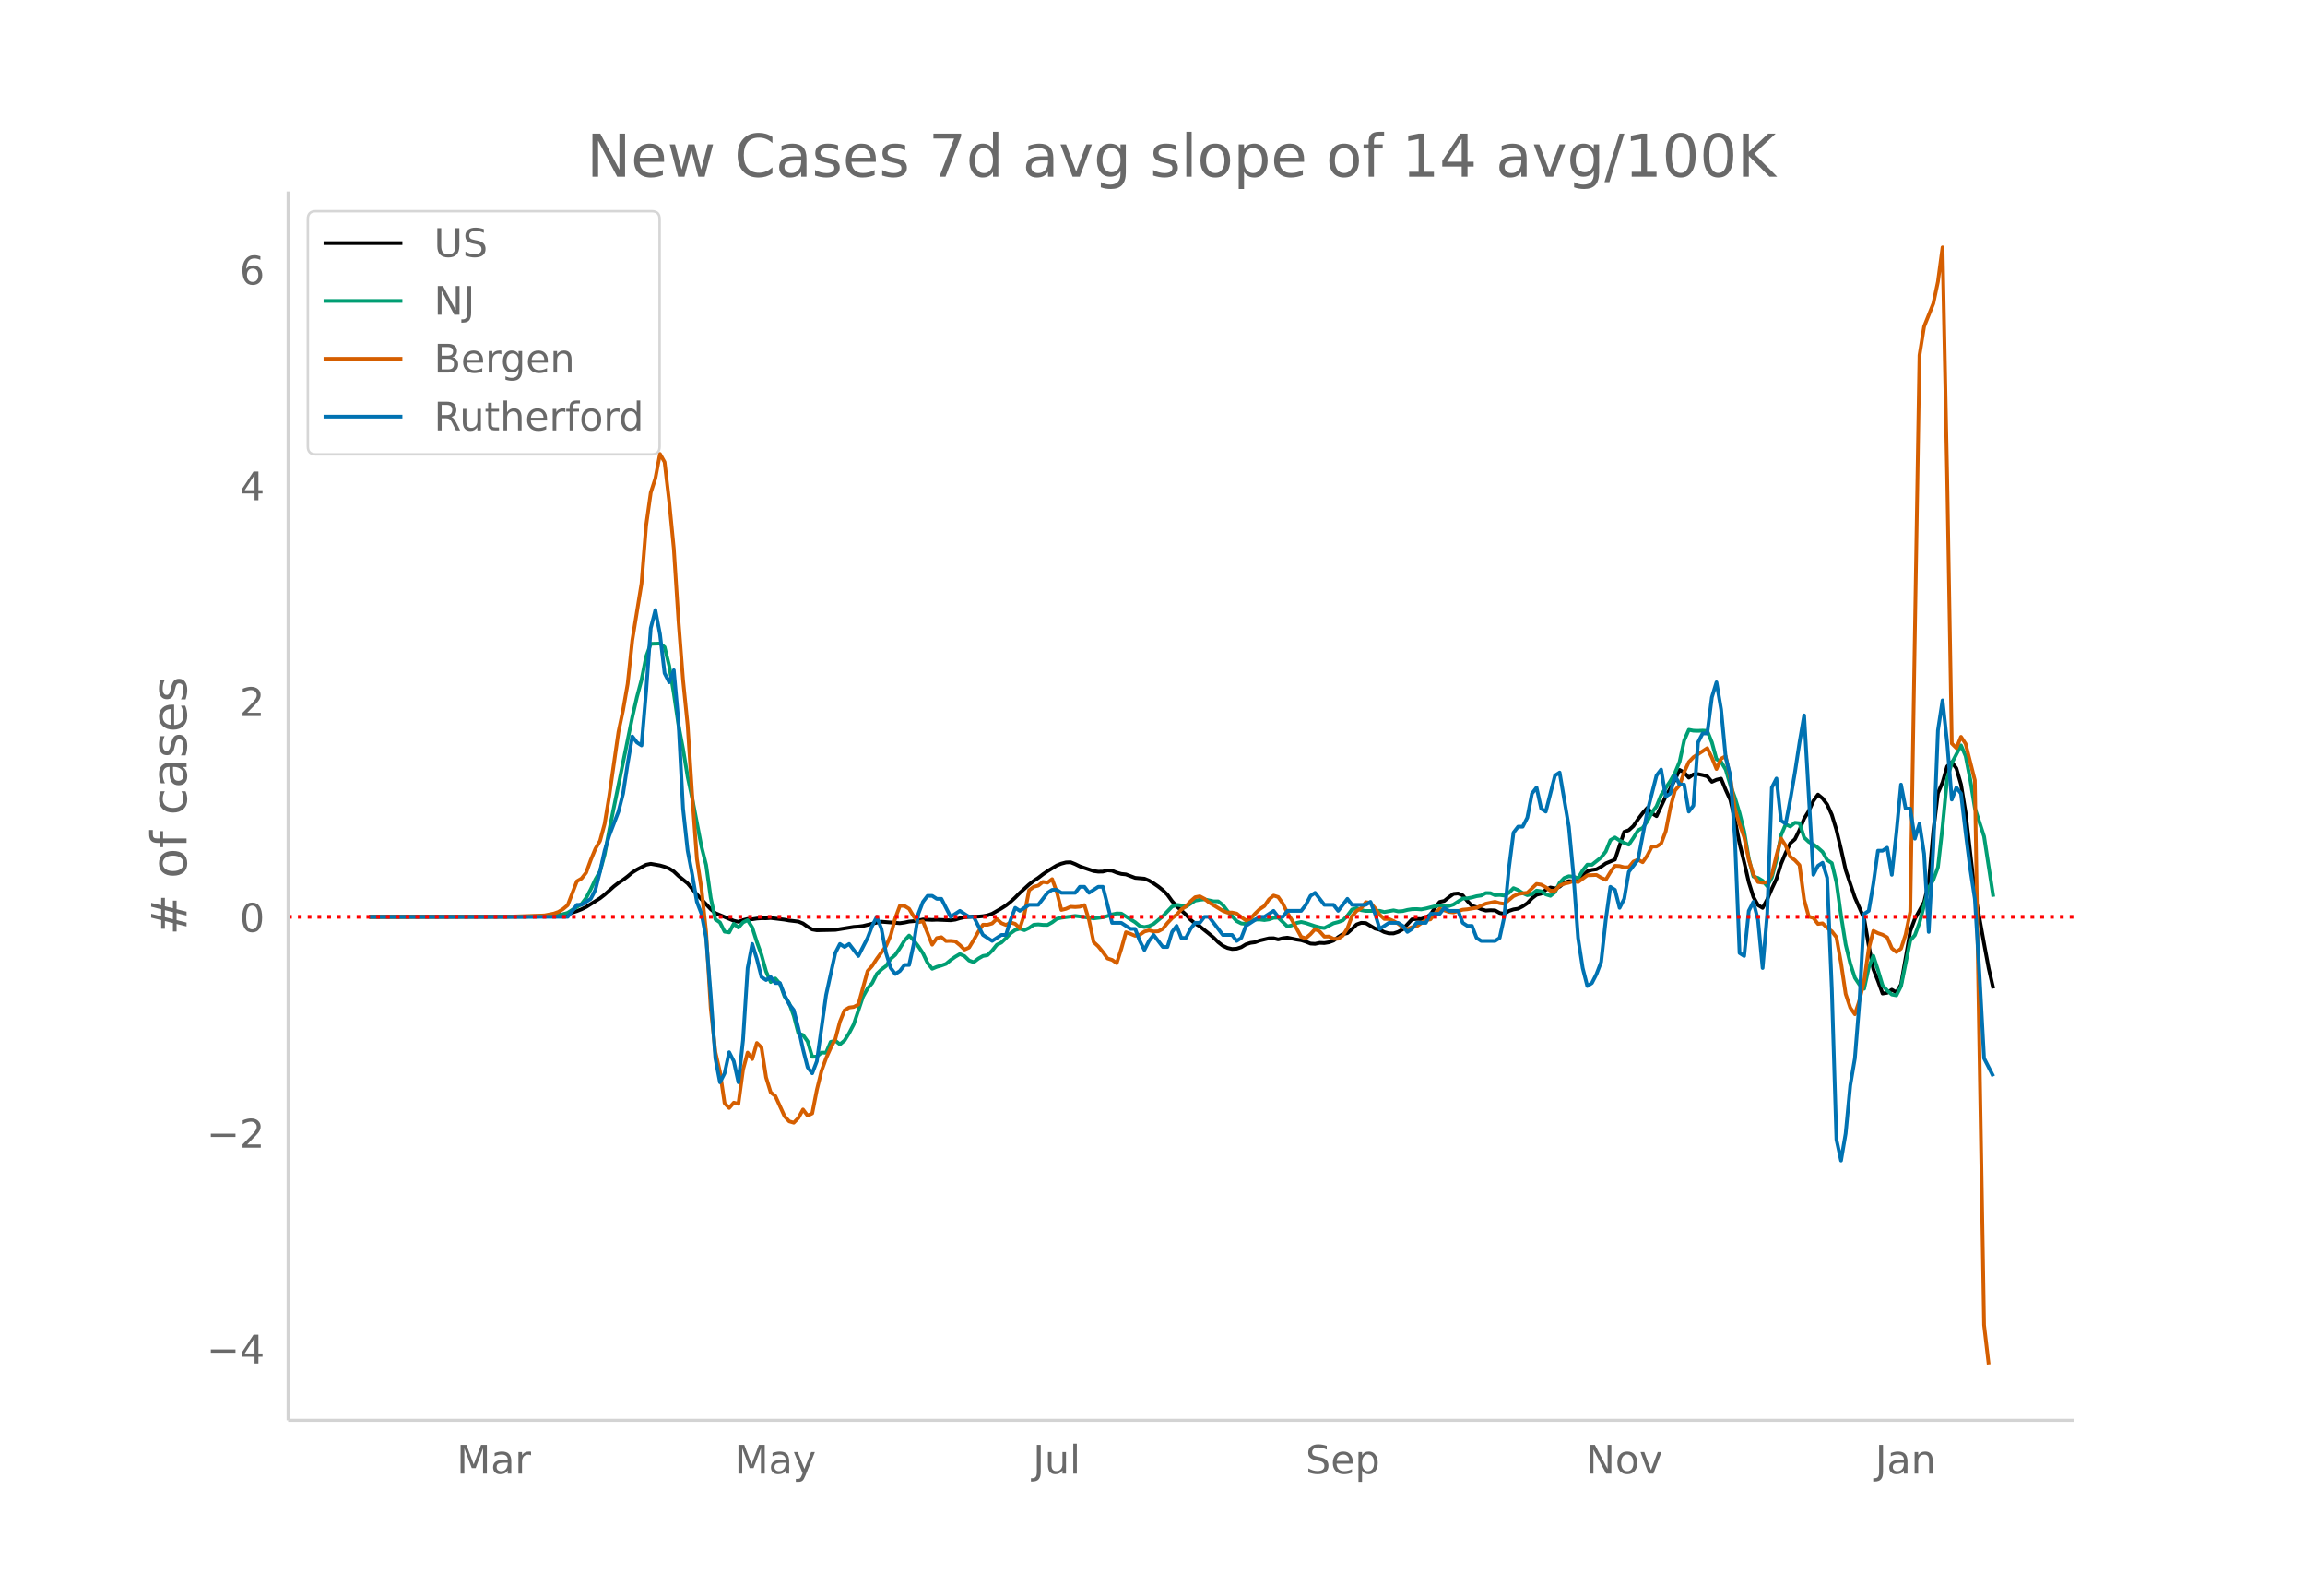 <svg height="864" viewBox="0 0 936 648" width="1248" xmlns="http://www.w3.org/2000/svg" xmlns:xlink="http://www.w3.org/1999/xlink"><defs><style>*{stroke-linecap:butt;stroke-linejoin:round}</style></defs><g id="figure_1"><path d="M0 648h936V0H0z" fill="#fff" id="patch_1"/><g id="axes_1"><path d="M117 576.72h725.4V77.76H117z" fill="none" id="patch_2"/><path clip-path="url(#p8d9225d929)" d="M149.973 372.312l61.824-.085 7.493-.172 5.62-.334 3.748-.38 1.873-.305 1.874-.455 1.873-.612 1.873-.743 1.874-.924 5.62-3.55 1.874-1.455 3.747-3.353 1.873-1.449 1.873-1.219 1.874-1.425 1.873-1.57 1.874-1.173 3.747-1.952 1.873-.387 3.747.668 1.874.534 1.873.718 1.873 1.184 1.874 1.775 3.747 3.07 3.747 4.494 5.62 5.985 1.874 1.597 3.746 1.56 3.747 1.558 1.874.416 1.873-.688 1.874-.488 1.873.137 1.874-.286 1.873-.125 1.873.02 1.874-.13 5.62.682 1.874.338 3.747.452 1.873.756 1.874 1.33 1.873 1.098 1.873.337 7.494-.164 7.494-1.212 1.873-.126 1.874-.244 5.62-1.365 1.874-.362 7.494.603 1.873-.26 1.873-.4 1.874-.16 1.873-.275 1.874-.42 3.747.187 1.873-.078 5.62.227 1.874-.263 1.873-.57 1.874-.417 3.747-.27 1.873.013 1.874-.171 1.873-.34 1.874-.657 3.746-2.152 1.874-1.208 1.873-1.49 1.874-1.725 1.873-1.896 3.747-3.402 1.874-1.465 1.873-1.23 1.873-1.444 1.874-1.286 3.747-2.296 1.873-.741 1.874-.49 1.873-.074 1.874.748 1.873.932 5.62 1.894 1.874.252 1.873-.04 1.874-.502 1.873.155 1.874.77 1.873.528 1.874.193 3.746 1.41 3.747.318 1.874.776 1.873 1.112 1.874 1.292 1.873 1.497 1.874 1.86 1.873 2.6 1.874 2.077 3.746 3.383 1.874 2.08 1.873 1.567 1.874 1.12 3.747 3.007 1.873 1.57 1.874 1.864 1.873 1.458 1.874.87 1.873.431 1.873-.119 1.874-.614 1.873-1.156 1.874-.61 1.873-.252 1.874-.694 3.747-.9 1.873-.035 1.873.495 1.874-.499 1.873-.228 3.747.776 1.874.266 1.873.6 1.874.763 1.873.114 1.874-.404 1.873.081 1.873-.31 1.874-.676 1.873-1.435 1.874-1.206 1.873-.4 1.874-1.675 1.873-1.838 1.874-.663 1.873.104 3.747 2.246 1.873.455 1.874.958 1.873.512 1.874.018 1.873-.61 1.874-1.045 3.747-4.038 1.873-.164 1.873.023 1.874-.657 1.873-1.081 1.874-2.952 1.873-2.264 1.874-.411 1.873-1.511 1.874-1.353 1.873-.172 1.873.772 1.874 2.311 1.873 1.966 1.874.547 1.873.807 1.874.56 1.873-.137 1.874.068 1.873 1.045 1.874.34 1.873-1.159 1.873-.62 1.874-.298 1.873-.968 1.874-1.248 1.873-2.018 1.874-1.428 1.873-.447 1.874-1.586 1.873-.937 1.873.372 1.874-.691 1.873-1.605 1.874-.659 1.873.112 1.874-.456 3.747-3.625 1.873-.566 1.874-.262 1.873-1.056 1.873-1.334 3.747-1.552 3.747-11.273 1.874-.666 1.873-1.709 1.874-2.75 1.873-2.478 1.873-2.12 1.874 2.179 1.873 1.173 3.747-8.003 1.874-3.28 1.873-3.554 1.874-3.93 1.873 1.007 1.874 2.137 1.873-1.335 1.873-.108 1.874.387 1.873.515 1.874 2.232 1.873-.837 1.874-.457 1.873 4.55 1.874 4.114 1.873 8.18 1.874 9.525 1.873 7.557 1.873 8.12 1.874 6 1.873 3.308 1.874 1.143 1.873-3.464 1.874-4.34 1.873-4.003 1.874-6.073 1.873-4.466 1.873-3.929 1.874-1.614 1.873-3.794 1.874-4.592 1.873-3.029 1.874-4.15 1.873-2.57 1.874 1.552 1.873 2.48 1.874 4.168 1.873 6.154 1.873 7.834 1.874 8.435 3.747 11.178 3.747 8.5 1.873 11.012 1.874 9.618 1.873 4.71 1.873 5.14 1.874-.291 1.873-1.255 1.874 1.082 1.873-3.225 3.747-21.617 1.874-5.01 3.747-6.812 1.873-7.842 1.873-21.021 1.874-15.382 1.873-4.371 1.874-6.492 1.873-1.712 1.874 2.504 1.873 6.515 1.874 11.44 3.746 32.52 3.747 20.708 1.874 10.06 1.873 8.179h0" fill="none" stroke="#000" stroke-linecap="round" stroke-width="1.5" id="line2d_1"/><path clip-path="url(#p8d9225d929)" d="M149.973 372.312l67.444-.098 3.747-.11 5.62-.434 1.874-.4 1.873-.611 5.62-3.567 1.874-2.469 1.873-3.539 1.874-3.981 1.873-3.27 1.874-6.826 1.873-9.896 9.367-45.886 1.874-8.14 1.873-7.022 1.874-9.43 1.873-5.2 3.747-.116 1.874 1.457 1.873 7.574 1.873 11.202 1.874 12.769 1.873 9.778 1.874 11.396 1.873 8.774 3.747 19.564 1.874 7.377 1.873 13.357 1.874 8.751 1.873 1.261 1.873 3.748 1.874.29 1.873-3.504 1.874 1.553 1.873-2.117 1.874-.896 1.873 2.99 1.874 5.867 1.873 5.24 1.873 6.766 1.874 4.256 1.873-1.425 1.874 2.12 1.873 5.187 1.874 2.698 1.873 5.157 1.874 7.168 1.873.614 1.874 2.61 1.873 6.235 1.873-.09 1.874-1.607 1.873.028 1.874-4.377 1.873-.516 1.874 1.515 1.873-1.548 1.874-3.017 1.873-3.604 3.747-11.168 1.873-3.37 1.874-2.177 1.873-3.74 1.874-1.812 1.873-1.382 1.874-2.912 1.873-1.626 1.874-2.741 1.873-3.046 1.873-2.048 1.874 1.935 1.873 2.46 1.874 2.79 1.873 3.94 1.874 2.368 1.873-.783 1.874-.541 1.873-.67 1.873-1.565 1.874-1.319 1.873-1.107 1.874.835 1.873 1.807 1.874.667 1.873-1.452 1.874-1.07 1.873-.334 1.874-1.843 1.873-2.343 1.873-.941 1.874-1.787 1.873-1.989 1.874-1.311 1.873-.523 1.874.588 1.873-.875 1.874-1.31 1.873-.145 1.873.184 1.874.032 1.873-1.054 1.874-1.422 1.873-.456 5.62-.725 3.748.448 3.746.554 3.747-.456 1.874-.49 1.873-.672 1.874-.396 1.873.053 5.62 3.529 1.874 1.56 1.873.388 1.874-.362 1.873-.912 3.747-3.14 3.747-3.91 1.874-.691 1.873.234 1.873.503 3.747-2.462 1.874-.337 1.873-.191 3.747.828 1.874.013 1.873 1.434 1.874 2.487 3.746 4.092 1.874.95 1.873.163 3.747-1.73 1.874-.04 1.873.237 1.874-.277 1.873-.642 1.873-.078 3.747 3.602 1.874-.493 1.873-.942 1.874-.397 1.873.445 3.747 1.256 1.874.498 1.873.265 3.747-1.943 1.873-.479 1.874-.68 1.873-1.92 1.874-2.521 1.873-.574 1.874.855 1.873.32 5.62-.055 1.874.486 3.747-.68 1.873.415 1.874-.126 1.873-.473 1.874-.294 1.873-.046 1.873.131 1.874-.36 3.747-.953 1.873-.24 3.747.19 1.874-.615 3.746-2.444 1.874-.09 1.873-.348 1.874-.513 1.873-.277 1.874-.992 1.873.035 1.874.834 1.873-.104 1.874.25 1.873-1.11 1.873-1.906 1.874.768 1.873 1.256 1.874.843 1.873-.438 1.874-1.442 1.873.292 1.874 1.256 1.873.594 1.873-1.51 1.874-3.776 1.873-1.96 1.874-.713 1.873.174 1.874.657 1.873-3.189 1.874-2.336 1.873.048 3.747-2.982 1.873-2.404 1.874-4.6 1.873-1.1 1.874 1.24 1.873.962 1.874.714 1.873-2.768 1.874-3.03 1.873-1 1.873-2.683 1.874-3.518 1.873-2.58 1.874-4.576 3.747-5.716 1.873-3.27 1.874-4.512 1.873-8.694 1.874-4.303 1.873.36 1.873.06 1.874-.08 1.873.1 1.874 4.629 1.873 6.886 1.874 1.06 1.873 3.136 1.874 6.267 1.873 5.202 1.874 6.166 1.873 7.478 1.873 11.03 1.874 7.288 1.873.59 1.874 1.142 1.873 2.177 1.874-3.494 1.873-7.205 1.874-9.993 1.873-4.404 1.873.866 1.874-1.53 1.873.193 1.874 5.81 1.873 1.764 1.874 1.05 1.873 1.393 1.874 1.674 1.873 3.28 1.874 1.253 1.873 7.813 1.873 13.505 1.874 11.73 1.873 7.766 1.874 5.749 1.873 2.839 1.874 1.616 1.873-8.623 1.874-4.74 1.873 5.747 1.873 6.262 1.874 2.048 1.873 1.639 1.874.35 1.873-3.71 3.747-18.55 1.874-2.187 1.873-5.021 3.747-14.218 1.873-3.22 1.874-5.101 1.873-16.486 1.874-19.488 1.873-6.353 3.747-7.188 1.874 4.334 1.873 9.537 1.873 11.585 3.747 11.532 3.747 24.497h0" fill="none" stroke="#009e73" stroke-linecap="round" stroke-width="1.5" id="line2d_2"/><path clip-path="url(#p8d9225d929)" d="M149.973 372.312l56.203-.072 13.114-.431 1.874-.096 3.747-.744 1.873-.671 1.874-1.175 1.873-1.559 3.747-9.736 1.873-1.103 1.874-2.375 1.873-5.155 1.874-4.533 1.873-3.19 1.874-6.906 1.873-11.343 3.747-26.02 1.873-8.848 1.874-10.72 1.873-17.65 3.747-23.045 1.874-23.55 1.873-13.357 1.874-5.78 1.873-9.928 1.874 3.31 1.873 16.115 1.873 19.065 1.874 28.993 1.873 24.317 1.874 18.44 1.873 28.778 1.874 25.372 1.873 12.278 1.874 17.386 1.873 31.032 1.874 17.674 1.873 8.153 1.873 12.734 1.874 1.943 1.873-2.159 1.874.48 1.873-13.837 1.874-6.979 1.873 2.638 1.874-6.546 1.873 1.846 1.873 12.158 1.874 6.092 1.873 1.439 3.747 8.225 1.874 2.062 1.873.552 1.874-1.919 1.873-3.429 1.874 2.494 1.873-.935 1.873-9.545 1.874-7.625 1.873-5.204 1.874-4.173 1.873-3.573 1.874-7.099 1.873-4.628 1.874-1.127 1.873-.24 1.873-.983 3.747-13.597 1.874-2.11 1.873-2.878 3.747-5.156 1.874-4.293 1.873-7.05 1.874-5.012 1.873.072 1.873 1.15 1.874 3.142 1.873 2.326 1.874-.36 3.747 9.473 1.873-2.686 1.874-.36 1.873 1.56 1.873-.049 1.874.192 1.873 1.511 1.874 1.823 1.873-.816 1.874-3.07 1.873-3.333 1.874-2.877 1.873.024 1.874-.528 1.873-1.822 1.873 1.678 1.874.768 1.873-1.032 1.874.576 1.873 1.799 1.874-5.804 1.873-9.64 1.874-1.415 1.873-.504 1.873-1.487 1.874.288 1.873-1.415 1.874 5.132 1.873 7.386 1.874-.455 1.873-.84 1.874.12 1.873-.143 1.874-.648 1.873 6.14 1.873 8.872 1.874 1.75 1.873 2.303 1.874 2.59 1.873.6 1.874 1.318 1.873-5.875 1.874-6.667 1.873.648 1.873.791 1.874-.432 1.873-1.295 1.874-.503 1.873.48 1.874-.072 1.873-1.008 1.874-2.374 1.873-1.966 1.874-1.391 1.873-2.11 1.873-1.295 1.874-2.039 1.873-1.678 1.874-.36 1.873.983 1.874 1.51 5.62 3.406 1.874.72 1.873-.024 1.873.407 1.874 1.463 1.873 1.32 1.874-.72 1.873-2.063 1.874-1.798 1.873-1.247 1.874-2.71 1.873-1.559 1.873.6 1.874 2.685 1.873 3.79 1.874 2.997 3.747 6.739 1.873.503 1.874-1.63 1.873-2.063 1.874.984 1.873 2.086 1.873-.048 1.874.935 1.873-.024 1.874-1.295 1.873-2.902 1.874-4.964 1.873-2.158 1.874-1.103 1.873-2.446 1.873.312 1.874 2.158 1.873 2.662 1.874 1.703 1.873.024 1.874.815 1.873 1.079 1.874 1.487 1.873.743 1.874-.84 1.873-.31 3.747-2.567 1.873-.264 1.874-2.446 1.873-1.87 3.747 1.27 1.874.217 3.746-1.103 1.874-.168 3.747-.624 3.747-1.655 3.747-.767 1.873.576 1.874.24 3.746-3.118 1.874-.815 1.873-.36 1.874-.192 3.747-3.597 1.873.288 1.874 1.079 1.873 1.39 1.873-.023 1.874-2.063 1.873-.743 1.874-.432 1.873-.647 1.874.407 3.747-2.757 3.747-.144 1.873 1.127 1.873.84 1.874-3.094 1.873-2.566 1.874.096 1.873.503 1.874-.024 1.873-2.302 1.874-.767 1.873 1.03 1.873-2.709 1.874-3.645 1.873-.024 1.874-1.2 1.873-4.987 1.874-9.617 1.873-6.954 1.874-2.134 1.873-5.324 1.874-4.1 1.873-1.967 3.747-2.446 1.873-1.223 1.874 3.837 1.873 4.628 1.874-4.197 1.873-1.007 1.874 8.92 1.873 12.471 1.874 6.26 1.873 5.227 1.873 9.16 1.874 6.044 1.873 3.021 1.874.264 1.873-.216 1.874-3.07 1.873-7.769 1.874-6.883 1.873 2.902 1.873 4.509 1.874 1.414 1.873 1.99 1.874 14.054 1.873 6.858 1.874.504 1.873 2.47 1.874-.24 1.873 1.823 1.874 1.415 1.873 2.398 1.873 10.503 1.874 12.518 1.873 5.612 1.874 2.638 1.873-5.732 1.874-7.841 1.873-13.022 1.874-7.266 1.873.935 1.873.623 1.874 1.08 1.873 4.412 1.874 1.535 1.873-1.391 1.874-5.707 1.873-9.305 3.747-225.949 1.874-11.63 3.746-9.353 1.874-8.873 1.873-13.933 1.874 93.166 1.873 108.298 1.874 1.87 1.873-4.58 1.874 2.83 3.746 14.82 3.747 221.2 1.874 15.996h0" fill="none" stroke="#d55e00" stroke-linecap="round" stroke-width="1.5" id="line2d_3"/><path clip-path="url(#p8d9225d929)" d="M149.973 372.312h80.558l3.747-4.885h1.873l3.747-2.443 1.874-3.664 1.873-7.329 1.874-8.55 1.873-6.106 3.747-9.771 1.873-7.329 1.874-12.214 1.873-10.992 1.874 2.443 1.873 1.221 1.874-21.985 1.873-25.65 1.874-7.328 1.873 9.772 1.874 15.878 1.873 3.664 1.873-4.886 1.874 20.764 1.873 35.42 1.874 17.1 1.873 9.77 1.874 10.993 1.873 4.886 1.874 9.771 1.873 23.206 1.874 25.65 1.873 9.77 1.873-3.663 1.874-8.55 1.873 3.664 1.874 8.55 1.873-17.1 1.874-29.313 1.873-9.771 1.874 6.107 1.873 7.328 1.873 1.221 1.874-1.221 1.873 2.443h1.874l1.873 4.885 1.874 3.665 1.873 2.442 1.874 7.329 1.873 8.55 1.874 7.328 1.873 2.443 1.873-4.886 3.747-26.87 3.747-17.1 1.874-3.664 1.873 1.221 1.874-1.221 3.746 4.885 3.747-7.328 1.874-4.886 1.873-3.664 1.874 4.886 1.873 9.77 1.874 6.108 1.873 2.443 1.874-1.222 1.873-2.443h1.873l1.874-8.55 1.873-12.213 1.874-4.886 1.873-2.443h1.874l1.873 1.222h1.874l3.746 7.328 3.747-2.443 3.747 2.443h1.874l3.747 7.329 3.747 2.442 3.746-2.442h1.874l1.873-6.107 1.874-4.886 1.873 1.221 3.747-2.442h3.747l3.747-4.886 1.873-1.221h1.874l1.873 1.221h5.62l1.874-2.443h1.874l1.873 2.443 3.747-2.443h1.873l3.747 14.657h3.747l3.747 2.443h1.873l1.874 4.885 1.873 3.665 1.874-3.665 1.873-2.442 3.747 4.885h1.874l1.873-6.107 1.874-2.443 1.873 4.886h1.873l1.874-3.664 1.873-2.443h1.874l1.873-2.443h1.874l5.62 7.329h3.747l1.873 2.442 1.874-1.221 1.873-4.886 5.62-3.664h1.874l3.747-2.443 1.873 2.443h1.874l1.873-2.443h5.62l1.874-2.442 1.874-3.665 1.873-1.22 3.747 4.885h3.747l1.873 2.442 3.747-4.885 1.874 2.443h5.62l1.873-1.222 1.874 4.886 1.873 6.107 3.747-2.443h3.747l1.874 1.221 1.873 2.443 1.874-1.221 1.873-2.443h3.747l1.873-3.664h3.747l1.874-2.443 1.873 1.221h3.747l1.873 4.886 1.874 1.221h1.873l1.874 4.886 1.873 1.221h5.62l1.874-1.221 1.874-8.55 1.873-19.542 1.873-14.657 1.874-2.442h1.873l1.874-3.665 1.873-9.77 1.874-2.444 1.873 8.55 1.874 1.222 3.746-14.657 1.874-1.222 3.747 21.986 1.873 19.542 1.874 25.649 1.873 12.214 1.874 7.328 1.873-1.221 1.874-3.664 1.873-4.886 1.873-17.1 1.874-13.435 1.873 1.222 1.874 7.328 1.873-3.664 1.874-10.993 3.747-4.885 3.746-19.542 3.747-14.657 1.874-2.443 1.873 10.993 1.874-1.222 1.873-7.328 1.874 3.664h1.873l1.874 10.993 1.873-2.443 1.873-25.65 1.874-3.664h1.873l1.874-14.656 1.873-6.107 1.874 10.992 1.873 19.543 1.874 7.328 1.873 25.65 1.874 46.412 1.873 1.221 1.873-18.32 1.874-3.665 1.873 7.329 1.874 19.542 1.873-21.985 1.874-51.299 1.873-3.664 1.874 17.1 1.873 1.221 1.873-9.771 1.874-10.993 1.873-12.213 1.874-10.993 3.747 64.734 1.873-3.664 1.874-1.222 1.873 6.107 1.874 45.192 1.873 61.07 1.873 8.549 1.874-10.993 1.873-19.542 1.874-10.992 1.873-23.207 1.874-35.42 1.873-1.222 1.874-10.992 1.873-13.435h1.873l1.874-1.222 1.873 10.993 1.874-17.1 1.873-19.542 1.874 9.771h1.873l1.874 12.214 1.873-6.107 1.874 12.214 1.873 31.756 1.873-34.199 1.874-47.634 1.873-12.214 1.874 17.1 1.873 23.206 1.874-4.886 1.873 2.443 1.874 15.878 1.873 14.657 1.873 12.214 1.874 30.535 1.873 34.199 3.747 7.328h0" fill="none" stroke="#0072b2" stroke-linecap="round" stroke-width="1.5" id="line2d_4"/><path clip-path="url(#p8d9225d929)" d="M117 372.312h725.4" fill="none" stroke="red" stroke-dasharray="1.5,2.475" stroke-width="1.5" id="line2d_5"/><path d="M117 576.72V77.76" fill="none" stroke="#d3d3d3" stroke-linecap="square" stroke-width="1.25" id="patch_3"/><path d="M117 576.72h725.4" fill="none" stroke="#d3d3d3" stroke-linecap="square" stroke-width="1.25" id="patch_4"/><g id="matplotlib.axis_1"><g id="xtick_1"><g transform="matrix(.16 0 0 -.16 185.462 598.378)" fill="#696969" id="text_1"><defs><path d="M9.813 72.906h14.703l18.593-49.61 18.703 49.61h14.704V0H66.89v64.016l-18.797-50h-9.907l-18.796 50V0H9.813z" id="DejaVuSans-77"/><path d="M34.281 27.484q-10.89 0-15.093-2.484-4.204-2.484-4.204-8.5 0-4.781 3.157-7.594 3.156-2.797 8.562-2.797 7.485 0 12 5.297 4.516 5.297 4.516 14.078v2zm17.922 3.72V0H43.22v8.297Q40.14 3.328 35.547.953q-4.594-2.375-11.234-2.375-8.391 0-13.36 4.719Q6 8.016 6 15.922q0 9.219 6.172 13.906 6.187 4.688 18.437 4.688h12.61v.89q0 6.203-4.078 9.594-4.078 3.39-11.453 3.39-4.688 0-9.141-1.124-4.438-1.125-8.531-3.375v8.312q4.921 1.906 9.562 2.844 4.64.953 9.031.953 11.875 0 17.735-6.156 5.86-6.14 5.86-18.64z" id="DejaVuSans-97"/><path d="M41.11 46.297q-1.516.875-3.297 1.281Q36.03 48 33.89 48q-7.625 0-11.703-4.953-4.079-4.953-4.079-14.234V0H9.08v54.688h9.03v-8.5q2.844 4.984 7.375 7.39Q30.031 56 36.531 56q.922 0 2.047-.125 1.125-.11 2.484-.36z" id="DejaVuSans-114"/></defs><use xlink:href="#DejaVuSans-77"/><use x="86.279" xlink:href="#DejaVuSans-97"/><use x="147.559" xlink:href="#DejaVuSans-114"/></g></g><g id="xtick_2"><g transform="matrix(.16 0 0 -.16 298.296 598.378)" fill="#696969" id="text_2"><defs><path d="M32.172-5.078q-3.797-9.766-7.422-12.735-3.61-2.984-9.656-2.984H7.906v7.516h5.282q3.703 0 5.75 1.765Q21-9.766 23.483-3.219l1.61 4.094-22.11 53.813H12.5l17.094-42.766 17.093 42.766h9.516z" id="DejaVuSans-121"/></defs><use xlink:href="#DejaVuSans-77"/><use x="86.279" xlink:href="#DejaVuSans-97"/><use x="147.559" xlink:href="#DejaVuSans-121"/></g></g><g id="xtick_3"><g transform="matrix(.16 0 0 -.16 419.464 598.378)" fill="#696969" id="text_3"><defs><path d="M9.813 72.906h9.859V5.078q0-13.187-5-19.14-5-5.954-16.094-5.954h-3.75v8.297h3.078q6.531 0 9.219 3.672Q9.813-4.39 9.813 5.078z" id="DejaVuSans-74"/><path d="M8.5 21.578v33.11h8.984V21.922q0-7.766 3.016-11.656 3.031-3.875 9.094-3.875 7.265 0 11.484 4.64 4.234 4.64 4.234 12.656v31h8.985V0h-8.984v8.406Q42.047 3.422 37.718 1q-4.313-2.422-10.032-2.422-9.421 0-14.312 5.86Q8.5 10.296 8.5 21.578zM31.11 56z" id="DejaVuSans-117"/><path d="M9.422 75.984h8.984V0H9.422z" id="DejaVuSans-108"/></defs><use xlink:href="#DejaVuSans-74"/><use x="29.492" xlink:href="#DejaVuSans-117"/><use x="92.871" xlink:href="#DejaVuSans-108"/></g></g><g id="xtick_4"><g transform="matrix(.16 0 0 -.16 530.19 598.378)" fill="#696969" id="text_4"><defs><path d="M53.516 70.516V60.89q-5.61 2.687-10.594 4-4.984 1.328-9.625 1.328-8.047 0-12.422-3.125t-4.375-8.89q0-4.845 2.906-7.313 2.907-2.453 11.016-3.97l5.953-1.218q11.031-2.11 16.281-7.406 5.25-5.297 5.25-14.172 0-10.61-7.11-16.078-7.093-5.469-20.812-5.469-5.172 0-11.015 1.172Q13.14.922 6.89 3.219v10.156q6-3.36 11.765-5.078 5.766-1.703 11.328-1.703 8.438 0 13.032 3.312 4.593 3.328 4.593 9.485 0 5.359-3.297 8.39-3.296 3.032-10.812 4.547L27.484 33.5q-11.03 2.188-15.968 6.875-4.922 4.688-4.922 13.047 0 9.672 6.812 15.234 6.813 5.563 18.766 5.563 5.14 0 10.453-.938 5.328-.922 10.89-2.765z" id="DejaVuSans-83"/><path d="M56.203 29.594v-4.39H14.891q.593-9.282 5.593-14.142 5-4.859 13.938-4.859 5.172 0 10.031 1.266 4.86 1.265 9.656 3.812v-8.5Q49.266.734 44.187-.344 39.11-1.422 33.892-1.422q-13.094 0-20.735 7.61-7.64 7.625-7.64 20.625 0 13.421 7.25 21.296Q20.016 56 32.328 56q11.031 0 17.453-7.11 6.422-7.093 6.422-19.296zm-8.984 2.64q-.094 7.36-4.125 11.75-4.032 4.407-10.672 4.407-7.516 0-12.031-4.25-4.516-4.25-5.203-11.97z" id="DejaVuSans-101"/><path d="M18.11 8.203v-29H9.077v75.484h9.031v-8.296q2.844 4.875 7.157 7.234Q29.594 56 35.594 56q9.968 0 16.187-7.906 6.235-7.907 6.235-20.797T51.78 6.484q-6.218-7.906-16.187-7.906-6 0-10.328 2.375-4.313 2.375-7.157 7.25zm30.578 19.094q0 9.906-4.079 15.547-4.078 5.64-11.203 5.64-7.14 0-11.218-5.64-4.079-5.64-4.079-15.547 0-9.906 4.078-15.547 4.079-5.64 11.22-5.64 7.124 0 11.202 5.64t4.078 15.547z" id="DejaVuSans-112"/></defs><use xlink:href="#DejaVuSans-83"/><use x="63.477" xlink:href="#DejaVuSans-101"/><use x="125" xlink:href="#DejaVuSans-112"/></g></g><g id="xtick_5"><g transform="matrix(.16 0 0 -.16 643.936 598.378)" fill="#696969" id="text_5"><defs><path d="M9.813 72.906h13.28l32.329-60.984v60.984h9.562V0h-13.28L19.39 60.984V0H9.813z" id="DejaVuSans-78"/><path d="M30.61 48.39q-7.22 0-11.422-5.64-4.204-5.64-4.204-15.453 0-9.813 4.172-15.453 4.188-5.64 11.453-5.64 7.188 0 11.375 5.655 4.203 5.672 4.203 15.438 0 9.719-4.203 15.406-4.187 5.688-11.375 5.688zm0 7.61q11.718 0 18.406-7.625 6.703-7.61 6.703-21.078 0-13.422-6.703-21.078-6.688-7.64-18.407-7.64-11.765 0-18.437 7.64-6.656 7.656-6.656 21.078 0 13.469 6.656 21.078Q18.844 56 30.609 56z" id="DejaVuSans-111"/><path d="M2.984 54.688H12.5L29.594 8.797l17.093 45.89h9.516L35.687 0H23.485z" id="DejaVuSans-118"/></defs><use xlink:href="#DejaVuSans-78"/><use x="74.805" xlink:href="#DejaVuSans-111"/><use x="135.986" xlink:href="#DejaVuSans-118"/></g></g><g id="xtick_6"><g transform="matrix(.16 0 0 -.16 761.5 598.378)" fill="#696969" id="text_6"><defs><path d="M54.89 33.016V0h-8.984v32.719q0 7.765-3.031 11.61-3.031 3.858-9.078 3.858-7.281 0-11.484-4.64-4.204-4.625-4.204-12.64V0H9.08v54.688h9.03v-8.5q3.235 4.937 7.594 7.374Q30.078 56 35.797 56q9.422 0 14.25-5.828 4.844-5.828 4.844-17.156z" id="DejaVuSans-110"/></defs><use xlink:href="#DejaVuSans-74"/><use x="29.492" xlink:href="#DejaVuSans-97"/><use x="90.771" xlink:href="#DejaVuSans-110"/></g></g></g><g id="matplotlib.axis_2"><g id="ytick_1"><g transform="matrix(.16 0 0 -.16 83.912 553.655)" fill="#696969" id="text_7"><defs><path d="M10.594 35.5h62.593v-8.297H10.594z" id="DejaVuSans-8722"/><path d="M37.797 64.313L12.89 25.39h24.906zm-2.594 8.593H47.61V25.391h10.407v-8.203H47.609V0h-9.812v17.188H4.89v9.515z" id="DejaVuSans-52"/></defs><use xlink:href="#DejaVuSans-8722"/><use x="83.789" xlink:href="#DejaVuSans-52"/></g></g><g id="ytick_2"><g transform="matrix(.16 0 0 -.16 83.912 466.023)" fill="#696969" id="text_8"><defs><path d="M19.188 8.297h34.421V0H7.33v8.297q5.609 5.812 15.296 15.594 9.703 9.797 12.188 12.64 4.734 5.313 6.609 9 1.89 3.688 1.89 7.25 0 5.813-4.078 9.469-4.078 3.672-10.625 3.672-4.64 0-9.797-1.61-5.14-1.609-11-4.89v9.969Q13.767 71.78 18.938 73q5.188 1.219 9.485 1.219 11.328 0 18.062-5.672 6.735-5.656 6.735-15.125 0-4.5-1.688-8.531-1.672-4.016-6.125-9.485-1.218-1.422-7.765-8.187-6.532-6.766-18.453-18.922z" id="DejaVuSans-50"/></defs><use xlink:href="#DejaVuSans-8722"/><use x="83.789" xlink:href="#DejaVuSans-50"/></g></g><g id="ytick_3"><g transform="matrix(.16 0 0 -.16 97.32 378.391)" fill="#696969" id="text_9"><defs><path d="M31.781 66.406q-7.61 0-11.453-7.5Q16.5 51.422 16.5 36.375q0-14.984 3.828-22.484 3.844-7.5 11.453-7.5 7.672 0 11.5 7.5 3.844 7.5 3.844 22.484 0 15.047-3.844 22.531-3.828 7.5-11.5 7.5zm0 7.813q12.266 0 18.735-9.703 6.468-9.688 6.468-28.141 0-18.406-6.468-28.11-6.47-9.687-18.735-9.687-12.25 0-18.718 9.688-6.47 9.703-6.47 28.109 0 18.453 6.47 28.14Q19.53 74.22 31.78 74.22z" id="DejaVuSans-48"/></defs><use xlink:href="#DejaVuSans-48"/></g></g><g id="ytick_4"><use xlink:href="#DejaVuSans-50" transform="matrix(.16 0 0 -.16 97.32 290.759)" fill="#696969" id="text_10"/></g><g id="ytick_5"><use xlink:href="#DejaVuSans-52" transform="matrix(.16 0 0 -.16 97.32 203.127)" fill="#696969" id="text_11"/></g><g id="ytick_6"><g transform="matrix(.16 0 0 -.16 97.32 115.495)" fill="#696969" id="text_12"><defs><path d="M33.016 40.375q-6.641 0-10.532-4.547-3.875-4.531-3.875-12.437 0-7.86 3.875-12.438 3.891-4.562 10.532-4.562 6.64 0 10.515 4.562 3.875 4.578 3.875 12.438 0 7.906-3.875 12.437-3.875 4.547-10.515 4.547zm19.578 30.922v-8.984q-3.719 1.75-7.5 2.671-3.782.938-7.5.938-9.766 0-14.922-6.594-5.14-6.594-5.875-19.922 2.875 4.25 7.219 6.516 4.359 2.266 9.578 2.266 10.984 0 17.36-6.672 6.374-6.657 6.374-18.125 0-11.235-6.64-18.032-6.641-6.78-17.672-6.78-12.657 0-19.344 9.687-6.688 9.703-6.688 28.109 0 17.281 8.204 27.563 8.203 10.28 22.015 10.28 3.719 0 7.5-.734t7.89-2.187z" id="DejaVuSans-54"/></defs><use xlink:href="#DejaVuSans-54"/></g></g><g transform="matrix(0 -.2 -.2 0 75.753 379.813)" fill="#696969" id="text_13"><defs><path d="M51.125 44H36.922l-4.11-16.313h14.313zm-7.328 27.781l-5.078-20.265h14.265L58.11 71.78h7.813L60.89 51.516h15.234V44h-17.14l-4-16.313h15.53V20.22H53.079L48 0h-7.813l5.032 20.219H30.906L25.875 0h-7.86l5.079 20.219H7.719v7.468h17.187L29 44H13.281v7.516h17.625l4.985 20.265z" id="DejaVuSans-35"/><path d="M37.11 75.984V68.5h-8.594q-4.828 0-6.72-1.953-1.874-1.953-1.874-7.031v-4.828h14.797v-6.985H19.922V0H10.89v47.703H2.297v6.984h8.594V58.5q0 9.125 4.25 13.297 4.25 4.187 13.468 4.187z" id="DejaVuSans-102"/><path d="M48.781 52.594v-8.407q-3.812 2.11-7.64 3.157-3.828 1.047-7.735 1.047-8.75 0-13.593-5.547-4.829-5.532-4.829-15.547 0-10.016 4.829-15.563 4.843-5.53 13.593-5.53 3.907 0 7.735 1.046 3.828 1.047 7.64 3.156V2.094Q45.016.344 40.984-.531q-4.015-.89-8.562-.89-12.36 0-19.64 7.765-7.266 7.765-7.266 20.953 0 13.375 7.343 21.031Q20.22 56 33.016 56q4.14 0 8.093-.86 3.953-.843 7.672-2.546z" id="DejaVuSans-99"/><path d="M44.281 53.078v-8.5q-3.797 1.953-7.906 2.922-4.094.984-8.5.984-6.688 0-10.031-2.047-3.344-2.046-3.344-6.156 0-3.125 2.39-4.906 2.391-1.781 9.626-3.39l3.078-.688q9.562-2.047 13.593-5.781 4.032-3.735 4.032-10.422 0-7.625-6.032-12.078-6.03-4.438-16.578-4.438-4.39 0-9.156.86Q10.688.296 5.422 2v9.281q4.984-2.594 9.812-3.89 4.829-1.282 9.579-1.282 6.343 0 9.75 2.172 3.421 2.172 3.421 6.125 0 3.656-2.468 5.61-2.453 1.953-10.813 3.765l-3.125.735q-8.344 1.75-12.062 5.39-3.704 3.64-3.704 9.985 0 7.718 5.47 11.906Q16.75 56 26.811 56q4.97 0 9.36-.734 4.406-.72 8.11-2.188z" id="DejaVuSans-115"/></defs><use xlink:href="#DejaVuSans-35"/><use x="83.789" xlink:href="#DejaVuSans-32"/><use x="115.576" xlink:href="#DejaVuSans-111"/><use x="176.758" xlink:href="#DejaVuSans-102"/><use x="211.963" xlink:href="#DejaVuSans-32"/><use x="243.75" xlink:href="#DejaVuSans-99"/><use x="298.73" xlink:href="#DejaVuSans-97"/><use x="360.01" xlink:href="#DejaVuSans-115"/><use x="412.109" xlink:href="#DejaVuSans-101"/><use x="473.633" xlink:href="#DejaVuSans-115"/></g></g><g transform="matrix(.24 0 0 -.24 238.224 71.76)" fill="#696969" id="text_14"><defs><path d="M4.203 54.688h8.985l11.234-42.672 11.172 42.672h10.593l11.235-42.672 11.187 42.672h8.985L63.28 0H52.688L40.922 44.828 29.109 0H18.5z" id="DejaVuSans-119"/><path d="M64.406 67.281v-10.39q-4.984 4.64-10.625 6.922-5.64 2.296-11.984 2.296-12.5 0-19.14-7.64-6.641-7.64-6.641-22.094 0-14.406 6.64-22.047 6.64-7.64 19.14-7.64 6.345 0 11.985 2.296 5.64 2.297 10.625 6.938V5.609Q59.234 2.094 53.437.33q-5.78-1.75-12.218-1.75-16.563 0-26.094 10.124-9.516 10.14-9.516 27.672 0 17.578 9.516 27.703 9.531 10.14 26.094 10.14 6.531 0 12.312-1.734 5.797-1.734 10.875-5.203z" id="DejaVuSans-67"/><path d="M8.203 72.906h46.875v-4.203L28.61 0H18.312L43.22 64.594H8.203z" id="DejaVuSans-55"/><path d="M45.406 46.39v29.594h8.985V0h-8.985v8.203Q42.578 3.328 38.25.953q-4.313-2.375-10.375-2.375-9.906 0-16.14 7.906-6.22 7.922-6.22 20.813 0 12.89 6.22 20.797Q17.968 56 27.874 56q6.063 0 10.375-2.375 4.328-2.36 7.156-7.234zm-30.61-19.093q0-9.906 4.079-15.547 4.078-5.64 11.203-5.64 7.125 0 11.219 5.64 4.11 5.64 4.11 15.547 0 9.906-4.11 15.547-4.094 5.64-11.219 5.64-7.125 0-11.203-5.64-4.078-5.64-4.078-15.547z" id="DejaVuSans-100"/><path d="M45.406 27.984q0 9.766-4.031 15.125-4.016 5.375-11.297 5.375-7.219 0-11.25-5.375-4.031-5.359-4.031-15.125 0-9.718 4.031-15.093t11.25-5.375q7.281 0 11.297 5.375 4.031 5.375 4.031 15.093zm8.985-21.203q0-13.953-6.203-20.765Q42-20.797 29.203-20.797q-4.734 0-8.937.703-4.203.703-8.157 2.172v8.735q3.954-2.141 7.813-3.157 3.86-1.031 7.86-1.031 8.843 0 13.234 4.61 4.39 4.609 4.39 13.937v4.453q-2.781-4.844-7.125-7.234Q33.938 0 27.875 0 17.828 0 11.672 7.656q-6.156 7.672-6.156 20.328 0 12.688 6.156 20.344Q17.828 56 27.875 56q6.063 0 10.406-2.39 4.344-2.391 7.125-7.22v8.297h8.985z" id="DejaVuSans-103"/><path d="M12.406 8.297h16.11v55.625l-17.532-3.516v8.985l17.438 3.515h9.86V8.296H54.39V0H12.406z" id="DejaVuSans-49"/><path d="M25.39 72.906h8.297L8.297-9.28H0z" id="DejaVuSans-47"/><path d="M9.813 72.906h9.859V42.094L52.39 72.906h12.703L28.906 38.922 67.672 0H54.688L19.672 35.11V0h-9.86z" id="DejaVuSans-75"/></defs><use xlink:href="#DejaVuSans-78"/><use x="74.805" xlink:href="#DejaVuSans-101"/><use x="136.328" xlink:href="#DejaVuSans-119"/><use x="218.115" xlink:href="#DejaVuSans-32"/><use x="249.902" xlink:href="#DejaVuSans-67"/><use x="319.727" xlink:href="#DejaVuSans-97"/><use x="381.006" xlink:href="#DejaVuSans-115"/><use x="433.105" xlink:href="#DejaVuSans-101"/><use x="494.629" xlink:href="#DejaVuSans-115"/><use x="546.729" xlink:href="#DejaVuSans-32"/><use x="578.516" xlink:href="#DejaVuSans-55"/><use x="642.139" xlink:href="#DejaVuSans-100"/><use x="705.615" xlink:href="#DejaVuSans-32"/><use x="737.402" xlink:href="#DejaVuSans-97"/><use x="798.682" xlink:href="#DejaVuSans-118"/><use x="857.861" xlink:href="#DejaVuSans-103"/><use x="921.338" xlink:href="#DejaVuSans-32"/><use x="953.125" xlink:href="#DejaVuSans-115"/><use x="1005.225" xlink:href="#DejaVuSans-108"/><use x="1033.008" xlink:href="#DejaVuSans-111"/><use x="1094.189" xlink:href="#DejaVuSans-112"/><use x="1157.666" xlink:href="#DejaVuSans-101"/><use x="1219.189" xlink:href="#DejaVuSans-32"/><use x="1250.977" xlink:href="#DejaVuSans-111"/><use x="1312.158" xlink:href="#DejaVuSans-102"/><use x="1347.363" xlink:href="#DejaVuSans-32"/><use x="1379.15" xlink:href="#DejaVuSans-49"/><use x="1442.773" xlink:href="#DejaVuSans-52"/><use x="1506.396" xlink:href="#DejaVuSans-32"/><use x="1538.184" xlink:href="#DejaVuSans-97"/><use x="1599.463" xlink:href="#DejaVuSans-118"/><use x="1658.643" xlink:href="#DejaVuSans-103"/><use x="1722.119" xlink:href="#DejaVuSans-47"/><use x="1755.811" xlink:href="#DejaVuSans-49"/><use x="1819.434" xlink:href="#DejaVuSans-48"/><use x="1883.057" xlink:href="#DejaVuSans-48"/><use x="1946.68" xlink:href="#DejaVuSans-75"/></g><g id="legend_1"><path d="M128.2 184.5h136.45q3.2 0 3.2-3.2V88.96q0-3.2-3.2-3.2H128.2q-3.2 0-3.2 3.2v92.34q0 3.2 3.2 3.2z" fill="none" opacity=".8" stroke="#ccc" id="patch_5"/><path d="M131.4 98.718h32" fill="none" stroke="#000" stroke-linecap="round" stroke-width="1.5" id="line2d_6"/><g transform="matrix(.16 0 0 -.16 176.2 104.317)" fill="#696969" id="text_15"><defs><path d="M8.688 72.906h9.921V28.61q0-11.718 4.235-16.875 4.25-5.14 13.781-5.14 9.469 0 13.719 5.14 4.25 5.157 4.25 16.875v44.297H64.5V27.391q0-14.25-7.063-21.532-7.046-7.28-20.812-7.28-13.828 0-20.89 7.28-7.047 7.282-7.047 21.532z" id="DejaVuSans-85"/></defs><use xlink:href="#DejaVuSans-85"/><use x="73.193" xlink:href="#DejaVuSans-83"/></g><path d="M131.4 122.203h32" fill="none" stroke="#009e73" stroke-linecap="round" stroke-width="1.5" id="line2d_8"/><g transform="matrix(.16 0 0 -.16 176.2 127.802)" fill="#696969" id="text_16"><use xlink:href="#DejaVuSans-78"/><use x="74.805" xlink:href="#DejaVuSans-74"/></g><path d="M131.4 145.688h32" fill="none" stroke="#d55e00" stroke-linecap="round" stroke-width="1.5" id="line2d_10"/><g transform="matrix(.16 0 0 -.16 176.2 151.287)" fill="#696969" id="text_17"><defs><path d="M19.672 34.813V8.108H35.5q7.953 0 11.781 3.297 3.844 3.297 3.844 10.078 0 6.844-3.844 10.078-3.828 3.25-11.781 3.25zm0 29.984V42.828h14.61q7.218 0 10.75 2.703 3.546 2.719 3.546 8.282 0 5.515-3.547 8.25-3.531 2.734-10.75 2.734zm-9.86 8.11h25.204q11.28 0 17.375-4.688Q58.5 63.53 58.5 54.89q0-6.703-3.125-10.657-3.125-3.953-9.188-4.922 7.282-1.562 11.313-6.53 4.031-4.954 4.031-12.376 0-9.765-6.64-15.093Q48.25 0 35.984 0H9.812z" id="DejaVuSans-66"/></defs><use xlink:href="#DejaVuSans-66"/><use x="68.604" xlink:href="#DejaVuSans-101"/><use x="130.127" xlink:href="#DejaVuSans-114"/><use x="169.49" xlink:href="#DejaVuSans-103"/><use x="232.967" xlink:href="#DejaVuSans-101"/><use x="294.49" xlink:href="#DejaVuSans-110"/></g><path d="M131.4 169.173h32" fill="none" stroke="#0072b2" stroke-linecap="round" stroke-width="1.5" id="line2d_12"/><g transform="matrix(.16 0 0 -.16 176.2 174.773)" fill="#696969" id="text_18"><defs><path d="M44.39 34.188q3.172-1.079 6.172-4.594 3-3.516 6.032-9.672L66.609 0H56l-9.313 18.703q-3.624 7.328-7.015 9.719-3.39 2.39-9.25 2.39h-10.75V0h-9.86v72.906h22.266q12.5 0 18.656-5.234 6.157-5.219 6.157-15.766 0-6.89-3.203-11.437-3.204-4.532-9.297-6.282zM19.673 64.797V38.922h12.406q7.125 0 10.766 3.297 3.64 3.297 3.64 9.687 0 6.39-3.64 9.64-3.64 3.25-10.766 3.25z" id="DejaVuSans-82"/><path d="M18.313 70.219V54.688h18.5v-6.985h-18.5V18.016q0-6.688 1.828-8.594 1.828-1.906 7.453-1.906h9.218V0h-9.218q-10.407 0-14.36 3.875-3.953 3.89-3.953 14.14v29.688H2.687v6.984h6.594V70.22z" id="DejaVuSans-116"/><path d="M54.89 33.016V0h-8.984v32.719q0 7.765-3.031 11.61-3.031 3.858-9.078 3.858-7.281 0-11.484-4.64-4.204-4.625-4.204-12.64V0H9.08v75.984h9.03V46.188q3.235 4.937 7.594 7.374Q30.078 56 35.797 56q9.422 0 14.25-5.828 4.844-5.828 4.844-17.156z" id="DejaVuSans-104"/></defs><use xlink:href="#DejaVuSans-82"/><use x="64.982" xlink:href="#DejaVuSans-117"/><use x="128.361" xlink:href="#DejaVuSans-116"/><use x="167.57" xlink:href="#DejaVuSans-104"/><use x="230.949" xlink:href="#DejaVuSans-101"/><use x="292.473" xlink:href="#DejaVuSans-114"/><use x="333.586" xlink:href="#DejaVuSans-102"/><use x="368.791" xlink:href="#DejaVuSans-111"/><use x="429.973" xlink:href="#DejaVuSans-114"/><use x="469.336" xlink:href="#DejaVuSans-100"/></g></g></g></g><defs><clipPath id="p8d9225d929"><path d="M117 77.76h725.4v498.96H117z"/></clipPath></defs></svg>